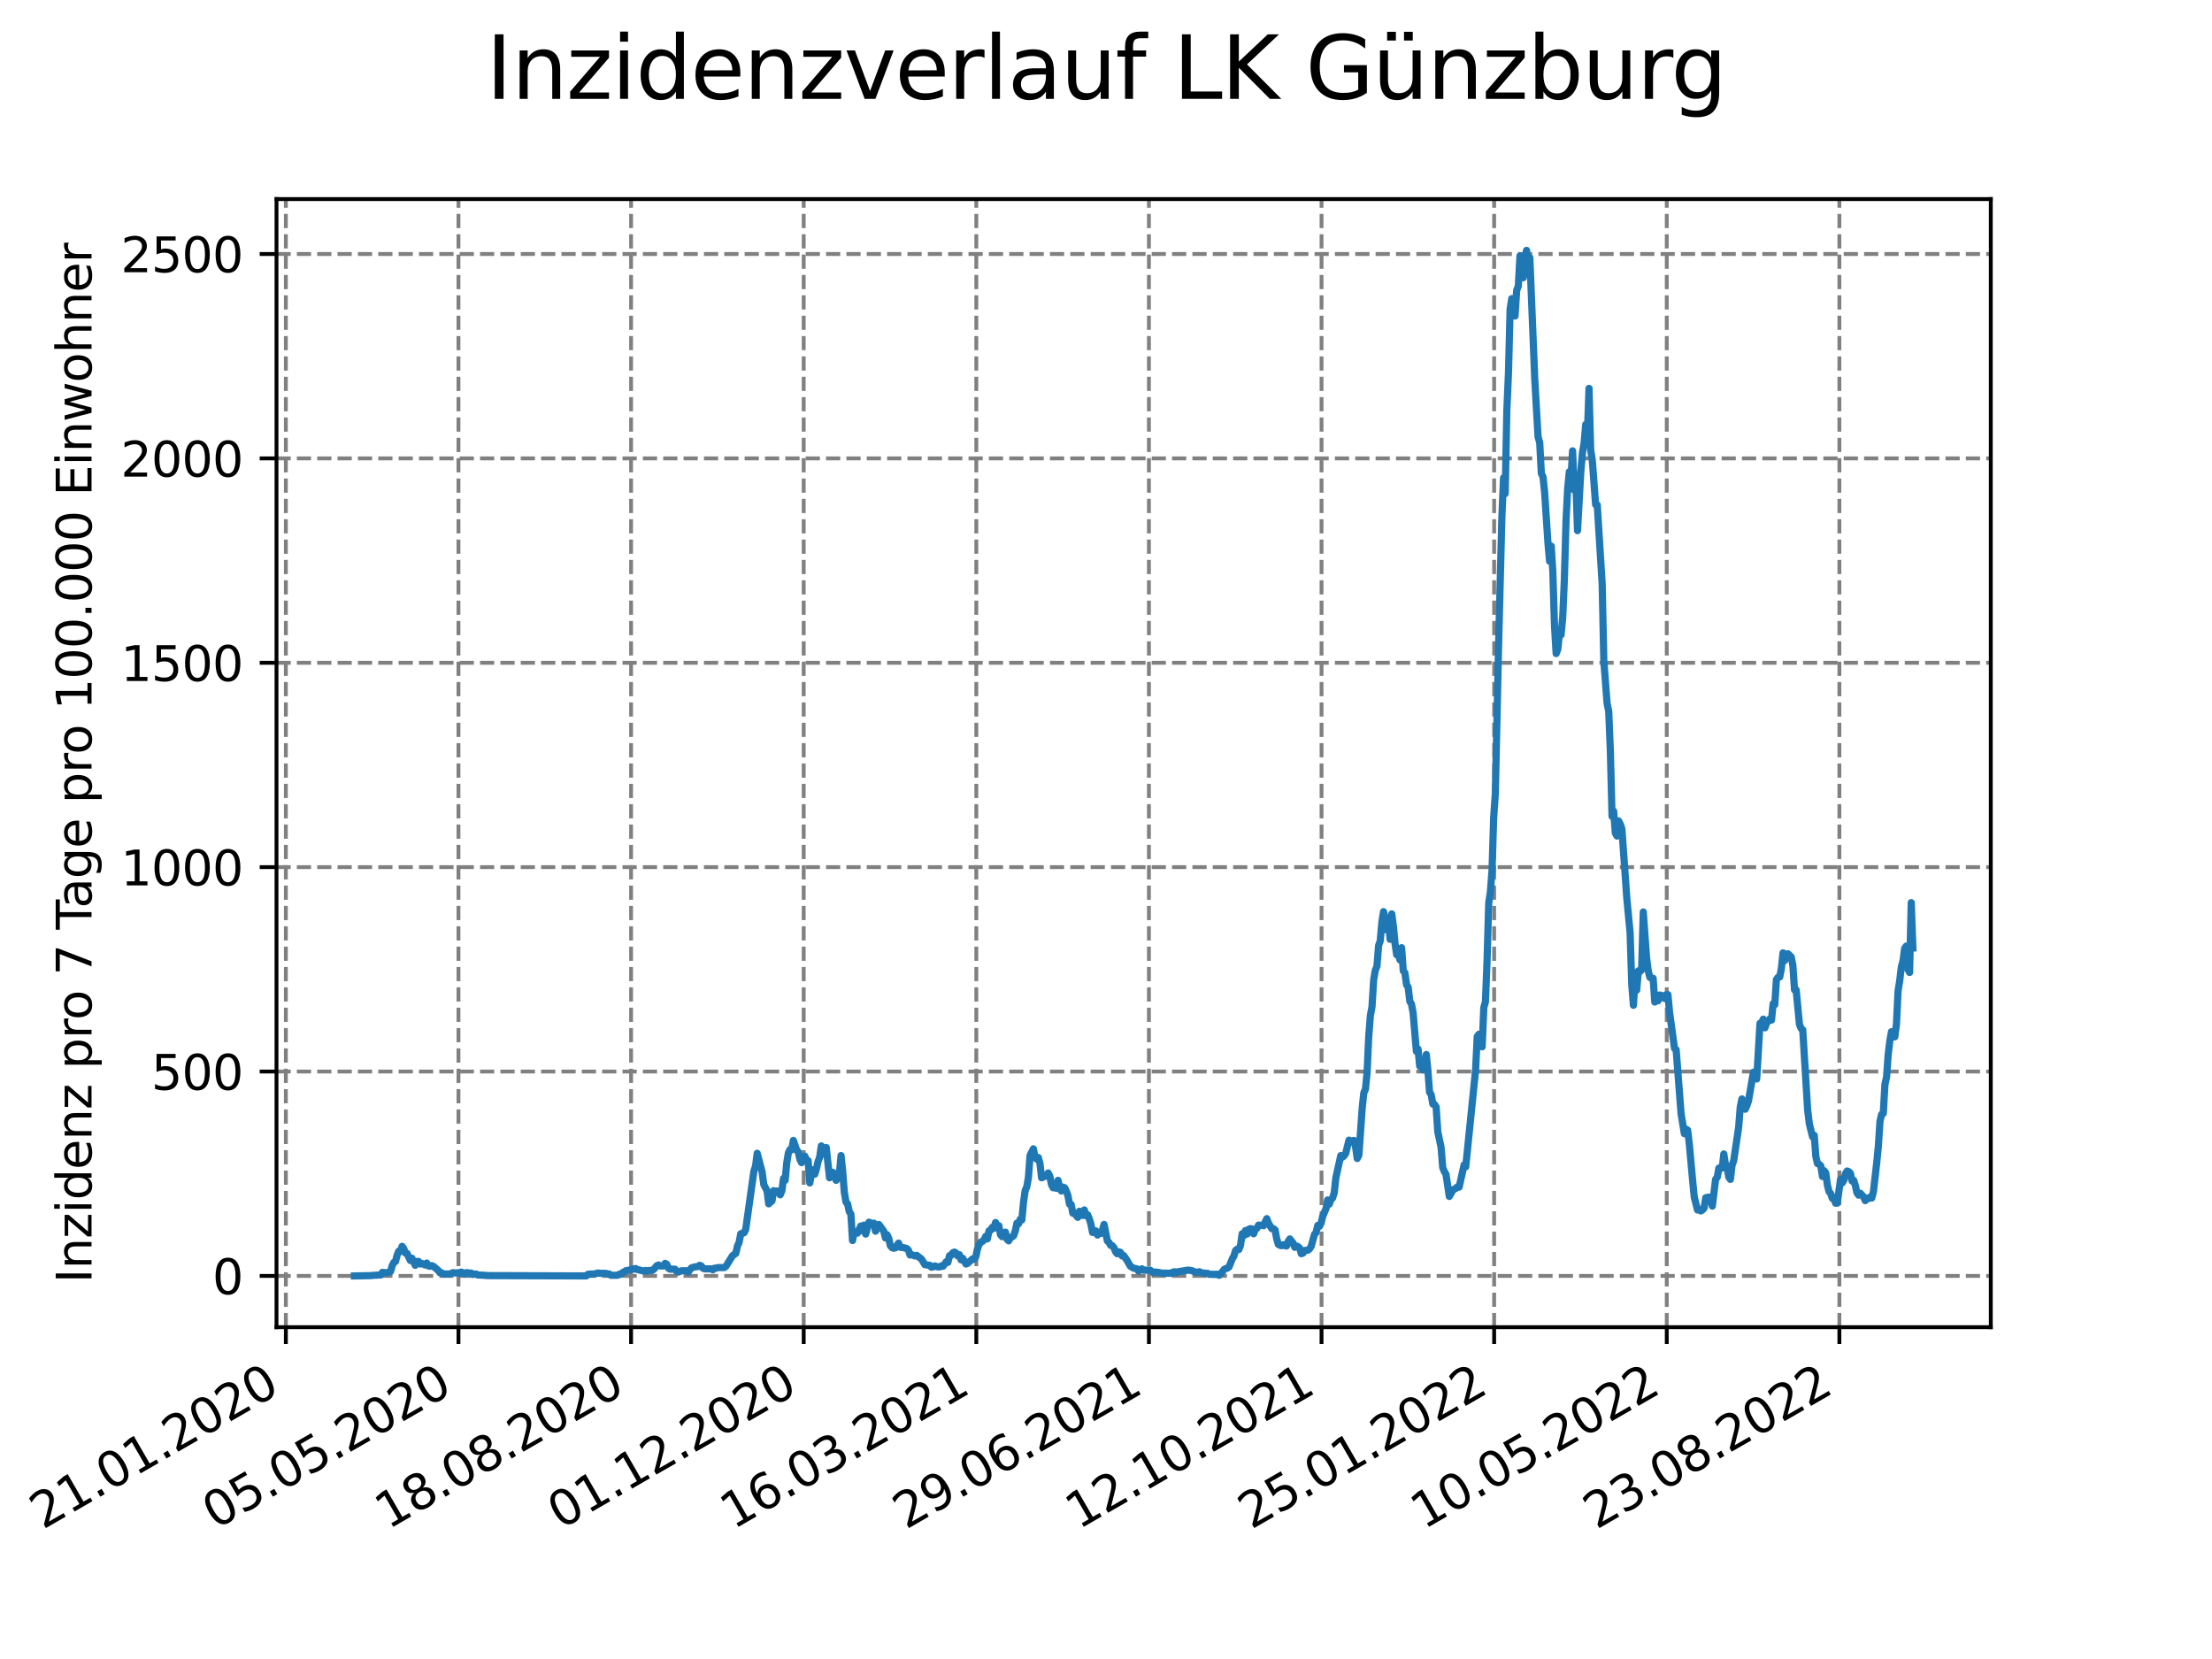 <?xml version="1.0" encoding="utf-8" standalone="no"?>
<!DOCTYPE svg PUBLIC "-//W3C//DTD SVG 1.1//EN"
  "http://www.w3.org/Graphics/SVG/1.1/DTD/svg11.dtd">
<svg xmlns:xlink="http://www.w3.org/1999/xlink" width="460.8pt" height="345.6pt" viewBox="0 0 460.8 345.6" xmlns="http://www.w3.org/2000/svg" version="1.1">
 <defs>
  <style type="text/css">*{stroke-linejoin: round; stroke-linecap: butt}</style>
 </defs>
 <g id="figure_1">
  <g id="patch_1">
   <path d="M 0 345.6 
L 460.8 345.6 
L 460.8 0 
L 0 0 
z
" style="fill: #ffffff"/>
  </g>
  <g id="axes_1">
   <g id="patch_2">
    <path d="M 57.6 276.48 
L 414.72 276.48 
L 414.72 41.472 
L 57.6 41.472 
z
" style="fill: #ffffff"/>
   </g>
   <g id="matplotlib.axis_1">
    <g id="xtick_1">
     <g id="line2d_1">
      <path d="M 59.549 276.48 
L 59.549 41.472 
" clip-path="url(#pecd5cc4207)" style="fill: none; stroke-dasharray: 2.96,1.28; stroke-dashoffset: 0; stroke: #808080; stroke-width: 0.8"/>
     </g>
     <g id="line2d_2">
      <defs>
       <path id="m3c8943c5ce" d="M 0 0 
L 0 3.5 
" style="stroke: #000000; stroke-width: 0.8"/>
      </defs>
      <g>
       <use xlink:href="#m3c8943c5ce" x="59.549" y="276.48" style="stroke: #000000; stroke-width: 0.8"/>
      </g>
     </g>
     <g id="text_1">
      <!-- 21.01.2020 -->
      <g transform="translate(8.924 318.689) rotate(-30) scale(0.1 -0.1)">
       <defs>
        <path id="DejaVuSans-32" d="M 1228 531 
L 3431 531 
L 3431 0 
L 469 0 
L 469 531 
Q 828 903 1448 1529 
Q 2069 2156 2228 2338 
Q 2531 2678 2651 2914 
Q 2772 3150 2772 3378 
Q 2772 3750 2511 3984 
Q 2250 4219 1831 4219 
Q 1534 4219 1204 4116 
Q 875 4013 500 3803 
L 500 4441 
Q 881 4594 1212 4672 
Q 1544 4750 1819 4750 
Q 2544 4750 2975 4387 
Q 3406 4025 3406 3419 
Q 3406 3131 3298 2873 
Q 3191 2616 2906 2266 
Q 2828 2175 2409 1742 
Q 1991 1309 1228 531 
z
" transform="scale(0.016)"/>
        <path id="DejaVuSans-31" d="M 794 531 
L 1825 531 
L 1825 4091 
L 703 3866 
L 703 4441 
L 1819 4666 
L 2450 4666 
L 2450 531 
L 3481 531 
L 3481 0 
L 794 0 
L 794 531 
z
" transform="scale(0.016)"/>
        <path id="DejaVuSans-2e" d="M 684 794 
L 1344 794 
L 1344 0 
L 684 0 
L 684 794 
z
" transform="scale(0.016)"/>
        <path id="DejaVuSans-30" d="M 2034 4250 
Q 1547 4250 1301 3770 
Q 1056 3291 1056 2328 
Q 1056 1369 1301 889 
Q 1547 409 2034 409 
Q 2525 409 2770 889 
Q 3016 1369 3016 2328 
Q 3016 3291 2770 3770 
Q 2525 4250 2034 4250 
z
M 2034 4750 
Q 2819 4750 3233 4129 
Q 3647 3509 3647 2328 
Q 3647 1150 3233 529 
Q 2819 -91 2034 -91 
Q 1250 -91 836 529 
Q 422 1150 422 2328 
Q 422 3509 836 4129 
Q 1250 4750 2034 4750 
z
" transform="scale(0.016)"/>
       </defs>
       <use xlink:href="#DejaVuSans-32"/>
       <use xlink:href="#DejaVuSans-31" x="63.623"/>
       <use xlink:href="#DejaVuSans-2e" x="127.246"/>
       <use xlink:href="#DejaVuSans-30" x="159.033"/>
       <use xlink:href="#DejaVuSans-31" x="222.656"/>
       <use xlink:href="#DejaVuSans-2e" x="286.279"/>
       <use xlink:href="#DejaVuSans-32" x="318.066"/>
       <use xlink:href="#DejaVuSans-30" x="381.689"/>
       <use xlink:href="#DejaVuSans-32" x="445.312"/>
       <use xlink:href="#DejaVuSans-30" x="508.936"/>
      </g>
     </g>
    </g>
    <g id="xtick_2">
     <g id="line2d_3">
      <path d="M 95.508 276.48 
L 95.508 41.472 
" clip-path="url(#pecd5cc4207)" style="fill: none; stroke-dasharray: 2.96,1.28; stroke-dashoffset: 0; stroke: #808080; stroke-width: 0.8"/>
     </g>
     <g id="line2d_4">
      <g>
       <use xlink:href="#m3c8943c5ce" x="95.508" y="276.48" style="stroke: #000000; stroke-width: 0.8"/>
      </g>
     </g>
     <g id="text_2">
      <!-- 05.05.2020 -->
      <g transform="translate(44.883 318.689) rotate(-30) scale(0.1 -0.1)">
       <defs>
        <path id="DejaVuSans-35" d="M 691 4666 
L 3169 4666 
L 3169 4134 
L 1269 4134 
L 1269 2991 
Q 1406 3038 1543 3061 
Q 1681 3084 1819 3084 
Q 2600 3084 3056 2656 
Q 3513 2228 3513 1497 
Q 3513 744 3044 326 
Q 2575 -91 1722 -91 
Q 1428 -91 1123 -41 
Q 819 9 494 109 
L 494 744 
Q 775 591 1075 516 
Q 1375 441 1709 441 
Q 2250 441 2565 725 
Q 2881 1009 2881 1497 
Q 2881 1984 2565 2268 
Q 2250 2553 1709 2553 
Q 1456 2553 1204 2497 
Q 953 2441 691 2322 
L 691 4666 
z
" transform="scale(0.016)"/>
       </defs>
       <use xlink:href="#DejaVuSans-30"/>
       <use xlink:href="#DejaVuSans-35" x="63.623"/>
       <use xlink:href="#DejaVuSans-2e" x="127.246"/>
       <use xlink:href="#DejaVuSans-30" x="159.033"/>
       <use xlink:href="#DejaVuSans-35" x="222.656"/>
       <use xlink:href="#DejaVuSans-2e" x="286.279"/>
       <use xlink:href="#DejaVuSans-32" x="318.066"/>
       <use xlink:href="#DejaVuSans-30" x="381.689"/>
       <use xlink:href="#DejaVuSans-32" x="445.312"/>
       <use xlink:href="#DejaVuSans-30" x="508.936"/>
      </g>
     </g>
    </g>
    <g id="xtick_3">
     <g id="line2d_5">
      <path d="M 131.466 276.48 
L 131.466 41.472 
" clip-path="url(#pecd5cc4207)" style="fill: none; stroke-dasharray: 2.96,1.28; stroke-dashoffset: 0; stroke: #808080; stroke-width: 0.8"/>
     </g>
     <g id="line2d_6">
      <g>
       <use xlink:href="#m3c8943c5ce" x="131.466" y="276.48" style="stroke: #000000; stroke-width: 0.8"/>
      </g>
     </g>
     <g id="text_3">
      <!-- 18.08.2020 -->
      <g transform="translate(80.841 318.689) rotate(-30) scale(0.1 -0.1)">
       <defs>
        <path id="DejaVuSans-38" d="M 2034 2216 
Q 1584 2216 1326 1975 
Q 1069 1734 1069 1313 
Q 1069 891 1326 650 
Q 1584 409 2034 409 
Q 2484 409 2743 651 
Q 3003 894 3003 1313 
Q 3003 1734 2745 1975 
Q 2488 2216 2034 2216 
z
M 1403 2484 
Q 997 2584 770 2862 
Q 544 3141 544 3541 
Q 544 4100 942 4425 
Q 1341 4750 2034 4750 
Q 2731 4750 3128 4425 
Q 3525 4100 3525 3541 
Q 3525 3141 3298 2862 
Q 3072 2584 2669 2484 
Q 3125 2378 3379 2068 
Q 3634 1759 3634 1313 
Q 3634 634 3220 271 
Q 2806 -91 2034 -91 
Q 1263 -91 848 271 
Q 434 634 434 1313 
Q 434 1759 690 2068 
Q 947 2378 1403 2484 
z
M 1172 3481 
Q 1172 3119 1398 2916 
Q 1625 2713 2034 2713 
Q 2441 2713 2670 2916 
Q 2900 3119 2900 3481 
Q 2900 3844 2670 4047 
Q 2441 4250 2034 4250 
Q 1625 4250 1398 4047 
Q 1172 3844 1172 3481 
z
" transform="scale(0.016)"/>
       </defs>
       <use xlink:href="#DejaVuSans-31"/>
       <use xlink:href="#DejaVuSans-38" x="63.623"/>
       <use xlink:href="#DejaVuSans-2e" x="127.246"/>
       <use xlink:href="#DejaVuSans-30" x="159.033"/>
       <use xlink:href="#DejaVuSans-38" x="222.656"/>
       <use xlink:href="#DejaVuSans-2e" x="286.279"/>
       <use xlink:href="#DejaVuSans-32" x="318.066"/>
       <use xlink:href="#DejaVuSans-30" x="381.689"/>
       <use xlink:href="#DejaVuSans-32" x="445.312"/>
       <use xlink:href="#DejaVuSans-30" x="508.936"/>
      </g>
     </g>
    </g>
    <g id="xtick_4">
     <g id="line2d_7">
      <path d="M 167.425 276.48 
L 167.425 41.472 
" clip-path="url(#pecd5cc4207)" style="fill: none; stroke-dasharray: 2.96,1.28; stroke-dashoffset: 0; stroke: #808080; stroke-width: 0.8"/>
     </g>
     <g id="line2d_8">
      <g>
       <use xlink:href="#m3c8943c5ce" x="167.425" y="276.48" style="stroke: #000000; stroke-width: 0.8"/>
      </g>
     </g>
     <g id="text_4">
      <!-- 01.12.2020 -->
      <g transform="translate(116.8 318.689) rotate(-30) scale(0.1 -0.1)">
       <use xlink:href="#DejaVuSans-30"/>
       <use xlink:href="#DejaVuSans-31" x="63.623"/>
       <use xlink:href="#DejaVuSans-2e" x="127.246"/>
       <use xlink:href="#DejaVuSans-31" x="159.033"/>
       <use xlink:href="#DejaVuSans-32" x="222.656"/>
       <use xlink:href="#DejaVuSans-2e" x="286.279"/>
       <use xlink:href="#DejaVuSans-32" x="318.066"/>
       <use xlink:href="#DejaVuSans-30" x="381.689"/>
       <use xlink:href="#DejaVuSans-32" x="445.312"/>
       <use xlink:href="#DejaVuSans-30" x="508.936"/>
      </g>
     </g>
    </g>
    <g id="xtick_5">
     <g id="line2d_9">
      <path d="M 203.383 276.48 
L 203.383 41.472 
" clip-path="url(#pecd5cc4207)" style="fill: none; stroke-dasharray: 2.96,1.28; stroke-dashoffset: 0; stroke: #808080; stroke-width: 0.8"/>
     </g>
     <g id="line2d_10">
      <g>
       <use xlink:href="#m3c8943c5ce" x="203.383" y="276.48" style="stroke: #000000; stroke-width: 0.8"/>
      </g>
     </g>
     <g id="text_5">
      <!-- 16.03.2021 -->
      <g transform="translate(152.758 318.689) rotate(-30) scale(0.1 -0.1)">
       <defs>
        <path id="DejaVuSans-36" d="M 2113 2584 
Q 1688 2584 1439 2293 
Q 1191 2003 1191 1497 
Q 1191 994 1439 701 
Q 1688 409 2113 409 
Q 2538 409 2786 701 
Q 3034 994 3034 1497 
Q 3034 2003 2786 2293 
Q 2538 2584 2113 2584 
z
M 3366 4563 
L 3366 3988 
Q 3128 4100 2886 4159 
Q 2644 4219 2406 4219 
Q 1781 4219 1451 3797 
Q 1122 3375 1075 2522 
Q 1259 2794 1537 2939 
Q 1816 3084 2150 3084 
Q 2853 3084 3261 2657 
Q 3669 2231 3669 1497 
Q 3669 778 3244 343 
Q 2819 -91 2113 -91 
Q 1303 -91 875 529 
Q 447 1150 447 2328 
Q 447 3434 972 4092 
Q 1497 4750 2381 4750 
Q 2619 4750 2861 4703 
Q 3103 4656 3366 4563 
z
" transform="scale(0.016)"/>
        <path id="DejaVuSans-33" d="M 2597 2516 
Q 3050 2419 3304 2112 
Q 3559 1806 3559 1356 
Q 3559 666 3084 287 
Q 2609 -91 1734 -91 
Q 1441 -91 1130 -33 
Q 819 25 488 141 
L 488 750 
Q 750 597 1062 519 
Q 1375 441 1716 441 
Q 2309 441 2620 675 
Q 2931 909 2931 1356 
Q 2931 1769 2642 2001 
Q 2353 2234 1838 2234 
L 1294 2234 
L 1294 2753 
L 1863 2753 
Q 2328 2753 2575 2939 
Q 2822 3125 2822 3475 
Q 2822 3834 2567 4026 
Q 2313 4219 1838 4219 
Q 1578 4219 1281 4162 
Q 984 4106 628 3988 
L 628 4550 
Q 988 4650 1302 4700 
Q 1616 4750 1894 4750 
Q 2613 4750 3031 4423 
Q 3450 4097 3450 3541 
Q 3450 3153 3228 2886 
Q 3006 2619 2597 2516 
z
" transform="scale(0.016)"/>
       </defs>
       <use xlink:href="#DejaVuSans-31"/>
       <use xlink:href="#DejaVuSans-36" x="63.623"/>
       <use xlink:href="#DejaVuSans-2e" x="127.246"/>
       <use xlink:href="#DejaVuSans-30" x="159.033"/>
       <use xlink:href="#DejaVuSans-33" x="222.656"/>
       <use xlink:href="#DejaVuSans-2e" x="286.279"/>
       <use xlink:href="#DejaVuSans-32" x="318.066"/>
       <use xlink:href="#DejaVuSans-30" x="381.689"/>
       <use xlink:href="#DejaVuSans-32" x="445.312"/>
       <use xlink:href="#DejaVuSans-31" x="508.936"/>
      </g>
     </g>
    </g>
    <g id="xtick_6">
     <g id="line2d_11">
      <path d="M 239.342 276.48 
L 239.342 41.472 
" clip-path="url(#pecd5cc4207)" style="fill: none; stroke-dasharray: 2.96,1.28; stroke-dashoffset: 0; stroke: #808080; stroke-width: 0.8"/>
     </g>
     <g id="line2d_12">
      <g>
       <use xlink:href="#m3c8943c5ce" x="239.342" y="276.48" style="stroke: #000000; stroke-width: 0.8"/>
      </g>
     </g>
     <g id="text_6">
      <!-- 29.06.2021 -->
      <g transform="translate(188.717 318.689) rotate(-30) scale(0.1 -0.1)">
       <defs>
        <path id="DejaVuSans-39" d="M 703 97 
L 703 672 
Q 941 559 1184 500 
Q 1428 441 1663 441 
Q 2288 441 2617 861 
Q 2947 1281 2994 2138 
Q 2813 1869 2534 1725 
Q 2256 1581 1919 1581 
Q 1219 1581 811 2004 
Q 403 2428 403 3163 
Q 403 3881 828 4315 
Q 1253 4750 1959 4750 
Q 2769 4750 3195 4129 
Q 3622 3509 3622 2328 
Q 3622 1225 3098 567 
Q 2575 -91 1691 -91 
Q 1453 -91 1209 -44 
Q 966 3 703 97 
z
M 1959 2075 
Q 2384 2075 2632 2365 
Q 2881 2656 2881 3163 
Q 2881 3666 2632 3958 
Q 2384 4250 1959 4250 
Q 1534 4250 1286 3958 
Q 1038 3666 1038 3163 
Q 1038 2656 1286 2365 
Q 1534 2075 1959 2075 
z
" transform="scale(0.016)"/>
       </defs>
       <use xlink:href="#DejaVuSans-32"/>
       <use xlink:href="#DejaVuSans-39" x="63.623"/>
       <use xlink:href="#DejaVuSans-2e" x="127.246"/>
       <use xlink:href="#DejaVuSans-30" x="159.033"/>
       <use xlink:href="#DejaVuSans-36" x="222.656"/>
       <use xlink:href="#DejaVuSans-2e" x="286.279"/>
       <use xlink:href="#DejaVuSans-32" x="318.066"/>
       <use xlink:href="#DejaVuSans-30" x="381.689"/>
       <use xlink:href="#DejaVuSans-32" x="445.312"/>
       <use xlink:href="#DejaVuSans-31" x="508.936"/>
      </g>
     </g>
    </g>
    <g id="xtick_7">
     <g id="line2d_13">
      <path d="M 275.301 276.48 
L 275.301 41.472 
" clip-path="url(#pecd5cc4207)" style="fill: none; stroke-dasharray: 2.96,1.28; stroke-dashoffset: 0; stroke: #808080; stroke-width: 0.8"/>
     </g>
     <g id="line2d_14">
      <g>
       <use xlink:href="#m3c8943c5ce" x="275.301" y="276.48" style="stroke: #000000; stroke-width: 0.8"/>
      </g>
     </g>
     <g id="text_7">
      <!-- 12.10.2021 -->
      <g transform="translate(224.675 318.689) rotate(-30) scale(0.1 -0.1)">
       <use xlink:href="#DejaVuSans-31"/>
       <use xlink:href="#DejaVuSans-32" x="63.623"/>
       <use xlink:href="#DejaVuSans-2e" x="127.246"/>
       <use xlink:href="#DejaVuSans-31" x="159.033"/>
       <use xlink:href="#DejaVuSans-30" x="222.656"/>
       <use xlink:href="#DejaVuSans-2e" x="286.279"/>
       <use xlink:href="#DejaVuSans-32" x="318.066"/>
       <use xlink:href="#DejaVuSans-30" x="381.689"/>
       <use xlink:href="#DejaVuSans-32" x="445.312"/>
       <use xlink:href="#DejaVuSans-31" x="508.936"/>
      </g>
     </g>
    </g>
    <g id="xtick_8">
     <g id="line2d_15">
      <path d="M 311.259 276.48 
L 311.259 41.472 
" clip-path="url(#pecd5cc4207)" style="fill: none; stroke-dasharray: 2.96,1.28; stroke-dashoffset: 0; stroke: #808080; stroke-width: 0.8"/>
     </g>
     <g id="line2d_16">
      <g>
       <use xlink:href="#m3c8943c5ce" x="311.259" y="276.48" style="stroke: #000000; stroke-width: 0.8"/>
      </g>
     </g>
     <g id="text_8">
      <!-- 25.01.2022 -->
      <g transform="translate(260.634 318.689) rotate(-30) scale(0.1 -0.1)">
       <use xlink:href="#DejaVuSans-32"/>
       <use xlink:href="#DejaVuSans-35" x="63.623"/>
       <use xlink:href="#DejaVuSans-2e" x="127.246"/>
       <use xlink:href="#DejaVuSans-30" x="159.033"/>
       <use xlink:href="#DejaVuSans-31" x="222.656"/>
       <use xlink:href="#DejaVuSans-2e" x="286.279"/>
       <use xlink:href="#DejaVuSans-32" x="318.066"/>
       <use xlink:href="#DejaVuSans-30" x="381.689"/>
       <use xlink:href="#DejaVuSans-32" x="445.312"/>
       <use xlink:href="#DejaVuSans-32" x="508.936"/>
      </g>
     </g>
    </g>
    <g id="xtick_9">
     <g id="line2d_17">
      <path d="M 347.218 276.48 
L 347.218 41.472 
" clip-path="url(#pecd5cc4207)" style="fill: none; stroke-dasharray: 2.96,1.28; stroke-dashoffset: 0; stroke: #808080; stroke-width: 0.8"/>
     </g>
     <g id="line2d_18">
      <g>
       <use xlink:href="#m3c8943c5ce" x="347.218" y="276.48" style="stroke: #000000; stroke-width: 0.8"/>
      </g>
     </g>
     <g id="text_9">
      <!-- 10.05.2022 -->
      <g transform="translate(296.593 318.689) rotate(-30) scale(0.1 -0.1)">
       <use xlink:href="#DejaVuSans-31"/>
       <use xlink:href="#DejaVuSans-30" x="63.623"/>
       <use xlink:href="#DejaVuSans-2e" x="127.246"/>
       <use xlink:href="#DejaVuSans-30" x="159.033"/>
       <use xlink:href="#DejaVuSans-35" x="222.656"/>
       <use xlink:href="#DejaVuSans-2e" x="286.279"/>
       <use xlink:href="#DejaVuSans-32" x="318.066"/>
       <use xlink:href="#DejaVuSans-30" x="381.689"/>
       <use xlink:href="#DejaVuSans-32" x="445.312"/>
       <use xlink:href="#DejaVuSans-32" x="508.936"/>
      </g>
     </g>
    </g>
    <g id="xtick_10">
     <g id="line2d_19">
      <path d="M 383.176 276.48 
L 383.176 41.472 
" clip-path="url(#pecd5cc4207)" style="fill: none; stroke-dasharray: 2.96,1.28; stroke-dashoffset: 0; stroke: #808080; stroke-width: 0.8"/>
     </g>
     <g id="line2d_20">
      <g>
       <use xlink:href="#m3c8943c5ce" x="383.176" y="276.48" style="stroke: #000000; stroke-width: 0.8"/>
      </g>
     </g>
     <g id="text_10">
      <!-- 23.08.2022 -->
      <g transform="translate(332.551 318.689) rotate(-30) scale(0.1 -0.1)">
       <use xlink:href="#DejaVuSans-32"/>
       <use xlink:href="#DejaVuSans-33" x="63.623"/>
       <use xlink:href="#DejaVuSans-2e" x="127.246"/>
       <use xlink:href="#DejaVuSans-30" x="159.033"/>
       <use xlink:href="#DejaVuSans-38" x="222.656"/>
       <use xlink:href="#DejaVuSans-2e" x="286.279"/>
       <use xlink:href="#DejaVuSans-32" x="318.066"/>
       <use xlink:href="#DejaVuSans-30" x="381.689"/>
       <use xlink:href="#DejaVuSans-32" x="445.312"/>
       <use xlink:href="#DejaVuSans-32" x="508.936"/>
      </g>
     </g>
    </g>
   </g>
   <g id="matplotlib.axis_2">
    <g id="ytick_1">
     <g id="line2d_21">
      <path d="M 57.6 265.798 
L 414.72 265.798 
" clip-path="url(#pecd5cc4207)" style="fill: none; stroke-dasharray: 2.96,1.28; stroke-dashoffset: 0; stroke: #808080; stroke-width: 0.8"/>
     </g>
     <g id="line2d_22">
      <defs>
       <path id="m3192fb172d" d="M 0 0 
L -3.5 0 
" style="stroke: #000000; stroke-width: 0.8"/>
      </defs>
      <g>
       <use xlink:href="#m3192fb172d" x="57.6" y="265.798" style="stroke: #000000; stroke-width: 0.8"/>
      </g>
     </g>
     <g id="text_11">
      <!-- 0 -->
      <g transform="translate(44.237 269.597) scale(0.1 -0.1)">
       <use xlink:href="#DejaVuSans-30"/>
      </g>
     </g>
    </g>
    <g id="ytick_2">
     <g id="line2d_23">
      <path d="M 57.6 223.221 
L 414.72 223.221 
" clip-path="url(#pecd5cc4207)" style="fill: none; stroke-dasharray: 2.96,1.28; stroke-dashoffset: 0; stroke: #808080; stroke-width: 0.8"/>
     </g>
     <g id="line2d_24">
      <g>
       <use xlink:href="#m3192fb172d" x="57.6" y="223.221" style="stroke: #000000; stroke-width: 0.8"/>
      </g>
     </g>
     <g id="text_12">
      <!-- 500 -->
      <g transform="translate(31.512 227.02) scale(0.1 -0.1)">
       <use xlink:href="#DejaVuSans-35"/>
       <use xlink:href="#DejaVuSans-30" x="63.623"/>
       <use xlink:href="#DejaVuSans-30" x="127.246"/>
      </g>
     </g>
    </g>
    <g id="ytick_3">
     <g id="line2d_25">
      <path d="M 57.6 180.644 
L 414.72 180.644 
" clip-path="url(#pecd5cc4207)" style="fill: none; stroke-dasharray: 2.96,1.28; stroke-dashoffset: 0; stroke: #808080; stroke-width: 0.8"/>
     </g>
     <g id="line2d_26">
      <g>
       <use xlink:href="#m3192fb172d" x="57.6" y="180.644" style="stroke: #000000; stroke-width: 0.8"/>
      </g>
     </g>
     <g id="text_13">
      <!-- 1000 -->
      <g transform="translate(25.15 184.443) scale(0.1 -0.1)">
       <use xlink:href="#DejaVuSans-31"/>
       <use xlink:href="#DejaVuSans-30" x="63.623"/>
       <use xlink:href="#DejaVuSans-30" x="127.246"/>
       <use xlink:href="#DejaVuSans-30" x="190.869"/>
      </g>
     </g>
    </g>
    <g id="ytick_4">
     <g id="line2d_27">
      <path d="M 57.6 138.067 
L 414.72 138.067 
" clip-path="url(#pecd5cc4207)" style="fill: none; stroke-dasharray: 2.96,1.28; stroke-dashoffset: 0; stroke: #808080; stroke-width: 0.8"/>
     </g>
     <g id="line2d_28">
      <g>
       <use xlink:href="#m3192fb172d" x="57.6" y="138.067" style="stroke: #000000; stroke-width: 0.8"/>
      </g>
     </g>
     <g id="text_14">
      <!-- 1500 -->
      <g transform="translate(25.15 141.866) scale(0.1 -0.1)">
       <use xlink:href="#DejaVuSans-31"/>
       <use xlink:href="#DejaVuSans-35" x="63.623"/>
       <use xlink:href="#DejaVuSans-30" x="127.246"/>
       <use xlink:href="#DejaVuSans-30" x="190.869"/>
      </g>
     </g>
    </g>
    <g id="ytick_5">
     <g id="line2d_29">
      <path d="M 57.6 95.49 
L 414.72 95.49 
" clip-path="url(#pecd5cc4207)" style="fill: none; stroke-dasharray: 2.96,1.28; stroke-dashoffset: 0; stroke: #808080; stroke-width: 0.8"/>
     </g>
     <g id="line2d_30">
      <g>
       <use xlink:href="#m3192fb172d" x="57.6" y="95.49" style="stroke: #000000; stroke-width: 0.8"/>
      </g>
     </g>
     <g id="text_15">
      <!-- 2000 -->
      <g transform="translate(25.15 99.289) scale(0.1 -0.1)">
       <use xlink:href="#DejaVuSans-32"/>
       <use xlink:href="#DejaVuSans-30" x="63.623"/>
       <use xlink:href="#DejaVuSans-30" x="127.246"/>
       <use xlink:href="#DejaVuSans-30" x="190.869"/>
      </g>
     </g>
    </g>
    <g id="ytick_6">
     <g id="line2d_31">
      <path d="M 57.6 52.913 
L 414.72 52.913 
" clip-path="url(#pecd5cc4207)" style="fill: none; stroke-dasharray: 2.96,1.28; stroke-dashoffset: 0; stroke: #808080; stroke-width: 0.8"/>
     </g>
     <g id="line2d_32">
      <g>
       <use xlink:href="#m3192fb172d" x="57.6" y="52.913" style="stroke: #000000; stroke-width: 0.8"/>
      </g>
     </g>
     <g id="text_16">
      <!-- 2500 -->
      <g transform="translate(25.15 56.713) scale(0.1 -0.1)">
       <use xlink:href="#DejaVuSans-32"/>
       <use xlink:href="#DejaVuSans-35" x="63.623"/>
       <use xlink:href="#DejaVuSans-30" x="127.246"/>
       <use xlink:href="#DejaVuSans-30" x="190.869"/>
      </g>
     </g>
    </g>
    <g id="text_17">
     <!-- Inzidenz pro 7 Tage pro 100.000 Einwohner -->
     <g transform="translate(19.07 267.301) rotate(-90) scale(0.1 -0.1)">
      <defs>
       <path id="DejaVuSans-49" d="M 628 4666 
L 1259 4666 
L 1259 0 
L 628 0 
L 628 4666 
z
" transform="scale(0.016)"/>
       <path id="DejaVuSans-6e" d="M 3513 2113 
L 3513 0 
L 2938 0 
L 2938 2094 
Q 2938 2591 2744 2837 
Q 2550 3084 2163 3084 
Q 1697 3084 1428 2787 
Q 1159 2491 1159 1978 
L 1159 0 
L 581 0 
L 581 3500 
L 1159 3500 
L 1159 2956 
Q 1366 3272 1645 3428 
Q 1925 3584 2291 3584 
Q 2894 3584 3203 3211 
Q 3513 2838 3513 2113 
z
" transform="scale(0.016)"/>
       <path id="DejaVuSans-7a" d="M 353 3500 
L 3084 3500 
L 3084 2975 
L 922 459 
L 3084 459 
L 3084 0 
L 275 0 
L 275 525 
L 2438 3041 
L 353 3041 
L 353 3500 
z
" transform="scale(0.016)"/>
       <path id="DejaVuSans-69" d="M 603 3500 
L 1178 3500 
L 1178 0 
L 603 0 
L 603 3500 
z
M 603 4863 
L 1178 4863 
L 1178 4134 
L 603 4134 
L 603 4863 
z
" transform="scale(0.016)"/>
       <path id="DejaVuSans-64" d="M 2906 2969 
L 2906 4863 
L 3481 4863 
L 3481 0 
L 2906 0 
L 2906 525 
Q 2725 213 2448 61 
Q 2172 -91 1784 -91 
Q 1150 -91 751 415 
Q 353 922 353 1747 
Q 353 2572 751 3078 
Q 1150 3584 1784 3584 
Q 2172 3584 2448 3432 
Q 2725 3281 2906 2969 
z
M 947 1747 
Q 947 1113 1208 752 
Q 1469 391 1925 391 
Q 2381 391 2643 752 
Q 2906 1113 2906 1747 
Q 2906 2381 2643 2742 
Q 2381 3103 1925 3103 
Q 1469 3103 1208 2742 
Q 947 2381 947 1747 
z
" transform="scale(0.016)"/>
       <path id="DejaVuSans-65" d="M 3597 1894 
L 3597 1613 
L 953 1613 
Q 991 1019 1311 708 
Q 1631 397 2203 397 
Q 2534 397 2845 478 
Q 3156 559 3463 722 
L 3463 178 
Q 3153 47 2828 -22 
Q 2503 -91 2169 -91 
Q 1331 -91 842 396 
Q 353 884 353 1716 
Q 353 2575 817 3079 
Q 1281 3584 2069 3584 
Q 2775 3584 3186 3129 
Q 3597 2675 3597 1894 
z
M 3022 2063 
Q 3016 2534 2758 2815 
Q 2500 3097 2075 3097 
Q 1594 3097 1305 2825 
Q 1016 2553 972 2059 
L 3022 2063 
z
" transform="scale(0.016)"/>
       <path id="DejaVuSans-20" transform="scale(0.016)"/>
       <path id="DejaVuSans-70" d="M 1159 525 
L 1159 -1331 
L 581 -1331 
L 581 3500 
L 1159 3500 
L 1159 2969 
Q 1341 3281 1617 3432 
Q 1894 3584 2278 3584 
Q 2916 3584 3314 3078 
Q 3713 2572 3713 1747 
Q 3713 922 3314 415 
Q 2916 -91 2278 -91 
Q 1894 -91 1617 61 
Q 1341 213 1159 525 
z
M 3116 1747 
Q 3116 2381 2855 2742 
Q 2594 3103 2138 3103 
Q 1681 3103 1420 2742 
Q 1159 2381 1159 1747 
Q 1159 1113 1420 752 
Q 1681 391 2138 391 
Q 2594 391 2855 752 
Q 3116 1113 3116 1747 
z
" transform="scale(0.016)"/>
       <path id="DejaVuSans-72" d="M 2631 2963 
Q 2534 3019 2420 3045 
Q 2306 3072 2169 3072 
Q 1681 3072 1420 2755 
Q 1159 2438 1159 1844 
L 1159 0 
L 581 0 
L 581 3500 
L 1159 3500 
L 1159 2956 
Q 1341 3275 1631 3429 
Q 1922 3584 2338 3584 
Q 2397 3584 2469 3576 
Q 2541 3569 2628 3553 
L 2631 2963 
z
" transform="scale(0.016)"/>
       <path id="DejaVuSans-6f" d="M 1959 3097 
Q 1497 3097 1228 2736 
Q 959 2375 959 1747 
Q 959 1119 1226 758 
Q 1494 397 1959 397 
Q 2419 397 2687 759 
Q 2956 1122 2956 1747 
Q 2956 2369 2687 2733 
Q 2419 3097 1959 3097 
z
M 1959 3584 
Q 2709 3584 3137 3096 
Q 3566 2609 3566 1747 
Q 3566 888 3137 398 
Q 2709 -91 1959 -91 
Q 1206 -91 779 398 
Q 353 888 353 1747 
Q 353 2609 779 3096 
Q 1206 3584 1959 3584 
z
" transform="scale(0.016)"/>
       <path id="DejaVuSans-37" d="M 525 4666 
L 3525 4666 
L 3525 4397 
L 1831 0 
L 1172 0 
L 2766 4134 
L 525 4134 
L 525 4666 
z
" transform="scale(0.016)"/>
       <path id="DejaVuSans-54" d="M -19 4666 
L 3928 4666 
L 3928 4134 
L 2272 4134 
L 2272 0 
L 1638 0 
L 1638 4134 
L -19 4134 
L -19 4666 
z
" transform="scale(0.016)"/>
       <path id="DejaVuSans-61" d="M 2194 1759 
Q 1497 1759 1228 1600 
Q 959 1441 959 1056 
Q 959 750 1161 570 
Q 1363 391 1709 391 
Q 2188 391 2477 730 
Q 2766 1069 2766 1631 
L 2766 1759 
L 2194 1759 
z
M 3341 1997 
L 3341 0 
L 2766 0 
L 2766 531 
Q 2569 213 2275 61 
Q 1981 -91 1556 -91 
Q 1019 -91 701 211 
Q 384 513 384 1019 
Q 384 1609 779 1909 
Q 1175 2209 1959 2209 
L 2766 2209 
L 2766 2266 
Q 2766 2663 2505 2880 
Q 2244 3097 1772 3097 
Q 1472 3097 1187 3025 
Q 903 2953 641 2809 
L 641 3341 
Q 956 3463 1253 3523 
Q 1550 3584 1831 3584 
Q 2591 3584 2966 3190 
Q 3341 2797 3341 1997 
z
" transform="scale(0.016)"/>
       <path id="DejaVuSans-67" d="M 2906 1791 
Q 2906 2416 2648 2759 
Q 2391 3103 1925 3103 
Q 1463 3103 1205 2759 
Q 947 2416 947 1791 
Q 947 1169 1205 825 
Q 1463 481 1925 481 
Q 2391 481 2648 825 
Q 2906 1169 2906 1791 
z
M 3481 434 
Q 3481 -459 3084 -895 
Q 2688 -1331 1869 -1331 
Q 1566 -1331 1297 -1286 
Q 1028 -1241 775 -1147 
L 775 -588 
Q 1028 -725 1275 -790 
Q 1522 -856 1778 -856 
Q 2344 -856 2625 -561 
Q 2906 -266 2906 331 
L 2906 616 
Q 2728 306 2450 153 
Q 2172 0 1784 0 
Q 1141 0 747 490 
Q 353 981 353 1791 
Q 353 2603 747 3093 
Q 1141 3584 1784 3584 
Q 2172 3584 2450 3431 
Q 2728 3278 2906 2969 
L 2906 3500 
L 3481 3500 
L 3481 434 
z
" transform="scale(0.016)"/>
       <path id="DejaVuSans-45" d="M 628 4666 
L 3578 4666 
L 3578 4134 
L 1259 4134 
L 1259 2753 
L 3481 2753 
L 3481 2222 
L 1259 2222 
L 1259 531 
L 3634 531 
L 3634 0 
L 628 0 
L 628 4666 
z
" transform="scale(0.016)"/>
       <path id="DejaVuSans-77" d="M 269 3500 
L 844 3500 
L 1563 769 
L 2278 3500 
L 2956 3500 
L 3675 769 
L 4391 3500 
L 4966 3500 
L 4050 0 
L 3372 0 
L 2619 2869 
L 1863 0 
L 1184 0 
L 269 3500 
z
" transform="scale(0.016)"/>
       <path id="DejaVuSans-68" d="M 3513 2113 
L 3513 0 
L 2938 0 
L 2938 2094 
Q 2938 2591 2744 2837 
Q 2550 3084 2163 3084 
Q 1697 3084 1428 2787 
Q 1159 2491 1159 1978 
L 1159 0 
L 581 0 
L 581 4863 
L 1159 4863 
L 1159 2956 
Q 1366 3272 1645 3428 
Q 1925 3584 2291 3584 
Q 2894 3584 3203 3211 
Q 3513 2838 3513 2113 
z
" transform="scale(0.016)"/>
      </defs>
      <use xlink:href="#DejaVuSans-49"/>
      <use xlink:href="#DejaVuSans-6e" x="29.492"/>
      <use xlink:href="#DejaVuSans-7a" x="92.871"/>
      <use xlink:href="#DejaVuSans-69" x="145.361"/>
      <use xlink:href="#DejaVuSans-64" x="173.145"/>
      <use xlink:href="#DejaVuSans-65" x="236.621"/>
      <use xlink:href="#DejaVuSans-6e" x="298.145"/>
      <use xlink:href="#DejaVuSans-7a" x="361.523"/>
      <use xlink:href="#DejaVuSans-20" x="414.014"/>
      <use xlink:href="#DejaVuSans-70" x="445.801"/>
      <use xlink:href="#DejaVuSans-72" x="509.277"/>
      <use xlink:href="#DejaVuSans-6f" x="548.141"/>
      <use xlink:href="#DejaVuSans-20" x="609.322"/>
      <use xlink:href="#DejaVuSans-37" x="641.109"/>
      <use xlink:href="#DejaVuSans-20" x="704.732"/>
      <use xlink:href="#DejaVuSans-54" x="736.52"/>
      <use xlink:href="#DejaVuSans-61" x="781.104"/>
      <use xlink:href="#DejaVuSans-67" x="842.383"/>
      <use xlink:href="#DejaVuSans-65" x="905.859"/>
      <use xlink:href="#DejaVuSans-20" x="967.383"/>
      <use xlink:href="#DejaVuSans-70" x="999.17"/>
      <use xlink:href="#DejaVuSans-72" x="1062.646"/>
      <use xlink:href="#DejaVuSans-6f" x="1101.51"/>
      <use xlink:href="#DejaVuSans-20" x="1162.691"/>
      <use xlink:href="#DejaVuSans-31" x="1194.479"/>
      <use xlink:href="#DejaVuSans-30" x="1258.102"/>
      <use xlink:href="#DejaVuSans-30" x="1321.725"/>
      <use xlink:href="#DejaVuSans-2e" x="1385.348"/>
      <use xlink:href="#DejaVuSans-30" x="1417.135"/>
      <use xlink:href="#DejaVuSans-30" x="1480.758"/>
      <use xlink:href="#DejaVuSans-30" x="1544.381"/>
      <use xlink:href="#DejaVuSans-20" x="1608.004"/>
      <use xlink:href="#DejaVuSans-45" x="1639.791"/>
      <use xlink:href="#DejaVuSans-69" x="1702.975"/>
      <use xlink:href="#DejaVuSans-6e" x="1730.758"/>
      <use xlink:href="#DejaVuSans-77" x="1794.137"/>
      <use xlink:href="#DejaVuSans-6f" x="1875.924"/>
      <use xlink:href="#DejaVuSans-68" x="1937.105"/>
      <use xlink:href="#DejaVuSans-6e" x="2000.484"/>
      <use xlink:href="#DejaVuSans-65" x="2063.863"/>
      <use xlink:href="#DejaVuSans-72" x="2125.387"/>
     </g>
    </g>
   </g>
   <g id="line2d_33">
    <path d="M 73.833 265.798 
L 77.257 265.731 
L 77.942 265.664 
L 79.312 265.597 
L 79.655 265.06 
L 80.34 265.127 
L 80.682 265.127 
L 81.367 264.859 
L 81.709 263.653 
L 82.052 262.982 
L 82.394 262.781 
L 82.737 261.44 
L 83.079 260.636 
L 83.422 260.703 
L 83.764 259.631 
L 84.107 260.1 
L 84.449 261.038 
L 84.792 261.105 
L 85.476 262.58 
L 85.819 262.111 
L 86.504 263.586 
L 86.846 262.781 
L 87.189 262.781 
L 87.531 263.317 
L 87.874 263.183 
L 88.559 263.519 
L 88.901 263.116 
L 89.244 263.72 
L 89.586 263.787 
L 89.928 263.653 
L 90.271 263.787 
L 91.298 264.658 
L 91.641 265.127 
L 91.983 265.127 
L 92.326 265.396 
L 93.696 265.396 
L 94.38 265.127 
L 95.065 265.194 
L 95.408 265.127 
L 95.75 265.262 
L 96.093 264.993 
L 96.778 265.396 
L 97.12 265.127 
L 97.463 265.127 
L 97.805 265.329 
L 98.148 265.194 
L 98.49 265.463 
L 99.175 265.396 
L 99.517 265.597 
L 100.887 265.664 
L 101.572 265.731 
L 122.12 265.798 
L 122.462 265.463 
L 123.147 265.396 
L 123.832 265.396 
L 124.517 265.194 
L 125.202 265.262 
L 126.23 265.262 
L 126.572 265.396 
L 126.914 265.396 
L 127.257 265.664 
L 128.627 265.664 
L 128.969 265.463 
L 129.312 265.463 
L 129.654 265.127 
L 129.997 264.993 
L 130.339 264.725 
L 131.366 264.524 
L 131.709 264.323 
L 132.051 264.39 
L 132.394 264.256 
L 132.736 264.457 
L 134.106 264.792 
L 134.449 264.658 
L 134.791 264.792 
L 135.134 264.658 
L 135.818 264.658 
L 136.161 264.457 
L 136.846 263.653 
L 137.188 263.519 
L 137.531 263.72 
L 138.216 263.72 
L 138.558 263.183 
L 138.901 263.385 
L 139.243 264.189 
L 139.586 264.39 
L 140.613 264.39 
L 140.955 264.859 
L 141.298 264.993 
L 141.983 264.725 
L 143.01 264.725 
L 143.353 264.993 
L 144.038 264.122 
L 144.722 263.921 
L 145.407 263.854 
L 145.75 263.586 
L 146.092 263.72 
L 146.435 264.189 
L 146.777 264.323 
L 148.147 264.323 
L 148.49 264.524 
L 148.832 264.189 
L 149.174 264.189 
L 149.517 264.055 
L 150.887 264.055 
L 151.229 263.787 
L 152.599 261.575 
L 153.284 261.105 
L 153.627 259.563 
L 153.969 258.826 
L 154.311 257.016 
L 154.996 256.815 
L 155.339 256.145 
L 157.051 243.944 
L 157.394 242.939 
L 157.736 240.257 
L 158.763 244.145 
L 159.106 246.76 
L 159.791 248.1 
L 160.133 250.782 
L 160.818 250.178 
L 161.161 248.033 
L 161.503 248.301 
L 161.846 248.1 
L 162.188 248.368 
L 162.531 248.905 
L 162.873 248.1 
L 163.215 245.486 
L 163.558 245.888 
L 163.9 242.201 
L 164.243 240.123 
L 164.585 239.453 
L 164.928 239.52 
L 165.27 237.576 
L 165.955 239.587 
L 166.298 239.989 
L 166.64 241.531 
L 166.983 242.201 
L 167.667 240.86 
L 168.01 241.665 
L 168.352 241.799 
L 168.695 246.424 
L 169.037 244.614 
L 169.38 243.676 
L 169.722 244.614 
L 170.065 243.542 
L 170.407 242 
L 170.75 241.062 
L 171.092 238.715 
L 171.435 240.391 
L 171.777 239.989 
L 172.119 239.05 
L 172.804 245.352 
L 173.147 245.017 
L 173.489 244.212 
L 173.832 244.547 
L 174.174 245.888 
L 174.517 245.419 
L 174.859 244.547 
L 175.202 240.726 
L 175.544 243.944 
L 175.887 248.368 
L 176.229 250.38 
L 176.572 250.782 
L 176.914 252.391 
L 177.256 252.927 
L 177.599 258.424 
L 177.941 256.614 
L 178.284 256.614 
L 178.626 256.882 
L 179.311 255.407 
L 179.654 256.413 
L 179.996 255.206 
L 180.339 257.083 
L 181.024 254.603 
L 181.366 254.737 
L 181.708 255.072 
L 182.051 254.804 
L 182.393 256.48 
L 183.078 255.072 
L 184.106 256.48 
L 184.448 257.888 
L 184.791 257.217 
L 185.133 257.955 
L 185.476 259.496 
L 185.818 259.899 
L 186.16 260.033 
L 186.503 259.966 
L 187.188 258.96 
L 187.53 259.832 
L 188.215 259.899 
L 188.9 260.1 
L 189.243 260.435 
L 189.585 261.44 
L 189.928 261.373 
L 190.612 261.642 
L 190.955 261.508 
L 191.982 262.312 
L 192.667 263.452 
L 193.695 263.586 
L 194.037 263.988 
L 194.38 263.921 
L 194.722 263.72 
L 195.407 263.921 
L 195.749 263.921 
L 196.092 263.72 
L 196.434 263.787 
L 197.119 262.848 
L 197.462 262.982 
L 197.804 261.575 
L 198.147 261.508 
L 198.489 260.971 
L 198.832 260.837 
L 199.174 261.038 
L 199.517 261.642 
L 199.859 261.373 
L 200.201 262.446 
L 200.544 262.111 
L 201.229 263.317 
L 201.571 263.183 
L 202.599 262.245 
L 202.941 262.312 
L 203.284 261.776 
L 203.626 260.167 
L 203.969 259.228 
L 204.311 258.759 
L 204.653 258.625 
L 204.996 258.29 
L 205.338 257.552 
L 205.681 258.089 
L 206.023 256.413 
L 206.366 256.279 
L 206.708 255.675 
L 207.051 255.876 
L 207.393 254.67 
L 207.736 255.34 
L 208.078 255.34 
L 208.421 257.217 
L 208.763 257.619 
L 209.105 257.552 
L 209.448 256.681 
L 209.79 258.156 
L 210.133 258.491 
L 210.475 257.821 
L 210.818 257.686 
L 211.16 257.418 
L 211.503 256.413 
L 211.845 254.804 
L 212.188 254.938 
L 212.53 253.999 
L 212.873 254.134 
L 213.215 250.447 
L 213.557 248.033 
L 213.9 247.229 
L 214.242 245.285 
L 214.585 240.659 
L 215.27 239.319 
L 215.612 240.995 
L 215.955 241.464 
L 216.297 241.129 
L 216.64 242.335 
L 216.982 245.352 
L 217.325 245.218 
L 217.667 244.883 
L 218.009 245.017 
L 218.352 244.346 
L 218.694 245.017 
L 219.037 246.76 
L 219.379 247.43 
L 219.722 247.095 
L 220.064 247.564 
L 220.407 245.888 
L 220.749 247.363 
L 221.092 248.1 
L 221.434 247.296 
L 221.777 247.43 
L 222.119 248.1 
L 222.461 249.039 
L 222.804 250.849 
L 223.146 250.916 
L 223.489 252.726 
L 223.831 252.793 
L 224.516 253.597 
L 224.859 252.324 
L 225.201 253.128 
L 225.544 253.195 
L 225.886 252.055 
L 226.229 253.262 
L 226.571 253.061 
L 226.914 253.865 
L 227.256 255.005 
L 227.598 256.748 
L 228.283 256.413 
L 228.626 257.284 
L 228.968 256.815 
L 229.311 256.949 
L 229.653 256.279 
L 229.996 255.072 
L 230.681 258.491 
L 231.023 258.826 
L 231.366 259.429 
L 231.708 259.496 
L 232.05 259.899 
L 232.393 260.77 
L 232.735 261.172 
L 233.078 260.77 
L 233.42 260.904 
L 233.763 261.642 
L 234.105 261.575 
L 234.79 262.58 
L 235.475 263.787 
L 236.16 264.189 
L 236.845 264.323 
L 237.187 264.792 
L 237.872 264.323 
L 238.215 264.591 
L 239.585 264.591 
L 240.27 265.127 
L 240.612 264.993 
L 241.297 265.06 
L 242.324 265.262 
L 242.667 265.194 
L 243.352 265.262 
L 243.694 265.194 
L 244.037 265.262 
L 244.379 264.993 
L 244.722 264.926 
L 245.064 265.127 
L 245.406 264.926 
L 247.461 264.591 
L 248.146 264.658 
L 249.174 265.06 
L 249.859 264.926 
L 250.201 265.127 
L 251.228 265.262 
L 251.571 265.262 
L 251.913 265.463 
L 253.626 265.463 
L 253.968 265.664 
L 254.653 264.926 
L 254.995 264.457 
L 255.338 264.256 
L 255.68 264.189 
L 256.023 263.921 
L 256.708 262.245 
L 257.05 261.642 
L 257.393 260.502 
L 257.735 260.234 
L 258.078 260.301 
L 258.42 259.429 
L 258.763 257.016 
L 259.105 257.418 
L 259.447 256.346 
L 259.79 257.083 
L 260.132 256.078 
L 260.475 255.944 
L 260.817 256.011 
L 261.16 257.016 
L 261.502 256.078 
L 261.845 255.876 
L 262.187 255.206 
L 262.53 255.273 
L 262.872 255.206 
L 263.215 255.34 
L 263.899 253.865 
L 264.242 254.804 
L 264.927 255.944 
L 265.269 255.944 
L 265.612 256.212 
L 265.954 258.022 
L 266.297 259.228 
L 266.639 259.429 
L 266.982 259.496 
L 267.324 259.295 
L 267.667 259.496 
L 268.009 259.563 
L 268.351 258.625 
L 268.694 258.089 
L 269.379 258.96 
L 269.721 259.832 
L 270.064 259.563 
L 270.406 259.698 
L 270.749 260.033 
L 271.091 261.172 
L 271.434 261.038 
L 271.776 260.502 
L 272.461 260.435 
L 272.803 260.167 
L 273.146 259.631 
L 273.831 257.15 
L 274.173 256.748 
L 274.516 255.273 
L 274.858 255.474 
L 275.201 254.804 
L 275.543 253.396 
L 276.228 251.787 
L 276.571 249.977 
L 276.913 250.849 
L 277.256 249.91 
L 277.598 249.575 
L 277.94 248.503 
L 278.283 245.352 
L 279.31 240.726 
L 279.653 241.062 
L 279.995 240.793 
L 280.338 240.257 
L 281.023 237.509 
L 281.365 237.911 
L 281.708 237.643 
L 282.05 237.576 
L 282.392 238.916 
L 282.735 241.33 
L 283.077 240.659 
L 283.762 230.939 
L 284.105 227.654 
L 284.447 226.917 
L 284.79 223.431 
L 285.132 215.923 
L 285.475 211.566 
L 285.817 209.689 
L 286.16 204.125 
L 286.502 202.114 
L 286.844 201.309 
L 287.187 196.952 
L 287.529 196.013 
L 287.872 192.058 
L 288.214 189.913 
L 288.557 191.388 
L 288.899 193.734 
L 289.242 191.79 
L 289.584 195.678 
L 289.927 190.382 
L 290.269 192.93 
L 290.612 196.55 
L 290.954 198.896 
L 291.296 198.561 
L 291.639 199.968 
L 291.981 197.421 
L 292.324 202.248 
L 292.666 202.65 
L 293.009 205.13 
L 293.351 205.667 
L 293.694 208.616 
L 294.036 209.152 
L 294.379 211.029 
L 295.064 219.007 
L 295.406 218.537 
L 295.748 222.09 
L 296.091 221.889 
L 296.433 222.895 
L 296.776 222.627 
L 297.118 219.677 
L 297.461 223.029 
L 297.803 227.52 
L 298.146 228.057 
L 298.488 230.001 
L 298.831 230.068 
L 299.173 230.604 
L 299.516 235.766 
L 300.201 238.983 
L 300.543 243.207 
L 300.885 244.078 
L 301.228 244.614 
L 301.913 249.24 
L 302.598 248.033 
L 302.94 247.698 
L 303.283 247.564 
L 303.625 247.229 
L 303.968 247.296 
L 304.995 242.67 
L 305.337 243.073 
L 307.392 222.895 
L 307.735 215.923 
L 308.077 215.454 
L 308.42 217.532 
L 308.762 218.068 
L 309.105 209.89 
L 309.447 208.683 
L 309.789 199.901 
L 310.132 188.036 
L 310.474 185.824 
L 310.817 181.332 
L 311.159 170.339 
L 311.502 165.378 
L 312.187 134.206 
L 312.872 107.66 
L 313.214 99.549 
L 313.557 102.833 
L 313.899 85.605 
L 314.241 77.762 
L 314.584 64.422 
L 314.926 62.21 
L 315.269 62.679 
L 315.611 65.83 
L 315.954 60.467 
L 316.296 59.595 
L 316.639 53.294 
L 316.981 54.769 
L 317.324 57.852 
L 317.666 53.83 
L 318.009 52.154 
L 318.351 55.774 
L 318.693 53.696 
L 319.721 79.036 
L 320.406 91.035 
L 320.748 92.175 
L 321.091 98.61 
L 321.433 99.348 
L 321.776 102.565 
L 322.461 113.023 
L 322.803 116.911 
L 323.146 113.76 
L 323.488 119.19 
L 323.83 130.318 
L 324.173 136.15 
L 324.515 135.279 
L 324.858 131.994 
L 325.2 132.262 
L 325.543 128.575 
L 325.885 120.732 
L 326.228 108.598 
L 326.57 101.895 
L 326.913 98.275 
L 327.255 99.884 
L 327.598 93.918 
L 327.94 102.096 
L 328.282 100.219 
L 328.625 110.543 
L 329.31 98.275 
L 329.652 94.32 
L 329.995 92.376 
L 330.337 88.421 
L 330.68 90.499 
L 331.022 80.913 
L 331.365 93.716 
L 331.707 95.862 
L 332.392 105.113 
L 332.734 105.18 
L 333.762 121.603 
L 334.104 137.625 
L 334.789 146.541 
L 335.132 148.217 
L 335.474 156.663 
L 335.817 170.07 
L 336.159 168.998 
L 336.502 173.556 
L 336.844 174.16 
L 337.186 171.009 
L 337.529 171.679 
L 337.871 172.685 
L 338.899 187.165 
L 339.584 194.337 
L 339.926 205.063 
L 340.269 209.421 
L 340.611 204.125 
L 340.954 206.27 
L 341.296 202.248 
L 341.638 202.382 
L 341.981 202.047 
L 342.323 189.98 
L 343.008 199.499 
L 343.351 202.181 
L 343.693 203.588 
L 344.036 203.79 
L 344.378 203.79 
L 344.721 208.75 
L 345.063 207.342 
L 345.406 208.482 
L 345.748 207.275 
L 346.433 207.477 
L 346.775 208.013 
L 347.118 207.208 
L 347.46 207.208 
L 347.803 210.895 
L 348.83 218.403 
L 349.173 218.672 
L 350.2 232.012 
L 350.885 236.168 
L 351.227 235.229 
L 351.57 235.431 
L 351.912 238.313 
L 352.597 245.821 
L 352.94 249.374 
L 353.625 252.055 
L 353.967 251.921 
L 354.31 252.257 
L 354.652 252.055 
L 354.995 251.653 
L 355.337 249.508 
L 356.022 249.374 
L 356.364 249.441 
L 356.707 251.251 
L 357.392 245.687 
L 357.734 245.218 
L 358.077 243.341 
L 358.419 243.274 
L 358.762 243.341 
L 359.104 240.391 
L 359.447 242.67 
L 359.789 243.006 
L 360.131 245.218 
L 360.474 245.687 
L 360.816 242.737 
L 361.159 241.799 
L 362.186 234.894 
L 362.529 230.604 
L 362.871 228.928 
L 363.214 230.939 
L 363.556 231.073 
L 363.899 230.336 
L 364.241 229.33 
L 365.268 223.364 
L 365.611 224.303 
L 365.953 224.772 
L 366.638 213.175 
L 366.981 213.041 
L 367.323 212.303 
L 367.666 214.113 
L 368.008 213.108 
L 368.351 212.772 
L 368.693 212.236 
L 369.035 212.504 
L 369.378 209.085 
L 369.72 209.286 
L 370.063 204.058 
L 370.405 203.588 
L 370.748 203.521 
L 371.09 201.778 
L 371.433 198.494 
L 371.775 200.103 
L 372.118 198.762 
L 372.46 198.695 
L 373.145 199.365 
L 373.488 201.108 
L 373.83 206.203 
L 374.172 206.203 
L 374.857 213.376 
L 375.2 214.247 
L 375.542 214.515 
L 376.57 231.207 
L 376.912 234.09 
L 377.597 236.838 
L 377.94 236.503 
L 378.282 240.995 
L 378.624 242.402 
L 378.967 242.536 
L 379.309 242.872 
L 379.652 245.084 
L 379.994 243.877 
L 380.337 244.346 
L 380.679 246.894 
L 381.022 248.234 
L 381.364 248.637 
L 381.707 249.642 
L 382.049 249.776 
L 382.392 250.648 
L 382.734 250.648 
L 383.419 245.687 
L 383.761 246.424 
L 384.104 245.888 
L 384.446 244.48 
L 384.789 243.944 
L 385.131 244.078 
L 385.474 244.413 
L 385.816 246.022 
L 386.159 245.888 
L 386.501 246.961 
L 386.844 248.503 
L 387.186 248.972 
L 387.528 248.57 
L 388.213 249.307 
L 388.556 250.111 
L 388.898 249.575 
L 389.241 249.709 
L 389.583 249.374 
L 389.926 249.575 
L 390.268 248.234 
L 390.953 242.268 
L 391.296 238.782 
L 391.638 233.554 
L 391.98 232.146 
L 392.323 231.945 
L 392.665 225.911 
L 393.008 224.37 
L 393.35 219.61 
L 393.693 216.795 
L 394.035 214.918 
L 394.378 215.99 
L 394.72 215.99 
L 395.063 213.376 
L 395.405 206.404 
L 395.748 204.259 
L 396.09 201.376 
L 396.432 200.17 
L 396.775 197.555 
L 397.117 197.086 
L 397.46 201.913 
L 397.802 202.583 
L 398.145 188.036 
L 398.487 197.488 
L 398.487 197.488 
" clip-path="url(#pecd5cc4207)" style="fill: none; stroke: #1f77b4; stroke-width: 1.5; stroke-linecap: square"/>
   </g>
   <g id="patch_3">
    <path d="M 57.6 276.48 
L 57.6 41.472 
" style="fill: none; stroke: #000000; stroke-width: 0.8; stroke-linejoin: miter; stroke-linecap: square"/>
   </g>
   <g id="patch_4">
    <path d="M 414.72 276.48 
L 414.72 41.472 
" style="fill: none; stroke: #000000; stroke-width: 0.8; stroke-linejoin: miter; stroke-linecap: square"/>
   </g>
   <g id="patch_5">
    <path d="M 57.6 276.48 
L 414.72 276.48 
" style="fill: none; stroke: #000000; stroke-width: 0.8; stroke-linejoin: miter; stroke-linecap: square"/>
   </g>
   <g id="patch_6">
    <path d="M 57.6 41.472 
L 414.72 41.472 
" style="fill: none; stroke: #000000; stroke-width: 0.8; stroke-linejoin: miter; stroke-linecap: square"/>
   </g>
  </g>
  <g id="text_18">
   <!-- Inzidenzverlauf LK Günzburg -->
   <g transform="translate(101.271 20.589) scale(0.18 -0.18)">
    <defs>
     <path id="DejaVuSans-76" d="M 191 3500 
L 800 3500 
L 1894 563 
L 2988 3500 
L 3597 3500 
L 2284 0 
L 1503 0 
L 191 3500 
z
" transform="scale(0.016)"/>
     <path id="DejaVuSans-6c" d="M 603 4863 
L 1178 4863 
L 1178 0 
L 603 0 
L 603 4863 
z
" transform="scale(0.016)"/>
     <path id="DejaVuSans-75" d="M 544 1381 
L 544 3500 
L 1119 3500 
L 1119 1403 
Q 1119 906 1312 657 
Q 1506 409 1894 409 
Q 2359 409 2629 706 
Q 2900 1003 2900 1516 
L 2900 3500 
L 3475 3500 
L 3475 0 
L 2900 0 
L 2900 538 
Q 2691 219 2414 64 
Q 2138 -91 1772 -91 
Q 1169 -91 856 284 
Q 544 659 544 1381 
z
M 1991 3584 
L 1991 3584 
z
" transform="scale(0.016)"/>
     <path id="DejaVuSans-66" d="M 2375 4863 
L 2375 4384 
L 1825 4384 
Q 1516 4384 1395 4259 
Q 1275 4134 1275 3809 
L 1275 3500 
L 2222 3500 
L 2222 3053 
L 1275 3053 
L 1275 0 
L 697 0 
L 697 3053 
L 147 3053 
L 147 3500 
L 697 3500 
L 697 3744 
Q 697 4328 969 4595 
Q 1241 4863 1831 4863 
L 2375 4863 
z
" transform="scale(0.016)"/>
     <path id="DejaVuSans-4c" d="M 628 4666 
L 1259 4666 
L 1259 531 
L 3531 531 
L 3531 0 
L 628 0 
L 628 4666 
z
" transform="scale(0.016)"/>
     <path id="DejaVuSans-4b" d="M 628 4666 
L 1259 4666 
L 1259 2694 
L 3353 4666 
L 4166 4666 
L 1850 2491 
L 4331 0 
L 3500 0 
L 1259 2247 
L 1259 0 
L 628 0 
L 628 4666 
z
" transform="scale(0.016)"/>
     <path id="DejaVuSans-47" d="M 3809 666 
L 3809 1919 
L 2778 1919 
L 2778 2438 
L 4434 2438 
L 4434 434 
Q 4069 175 3628 42 
Q 3188 -91 2688 -91 
Q 1594 -91 976 548 
Q 359 1188 359 2328 
Q 359 3472 976 4111 
Q 1594 4750 2688 4750 
Q 3144 4750 3555 4637 
Q 3966 4525 4313 4306 
L 4313 3634 
Q 3963 3931 3569 4081 
Q 3175 4231 2741 4231 
Q 1884 4231 1454 3753 
Q 1025 3275 1025 2328 
Q 1025 1384 1454 906 
Q 1884 428 2741 428 
Q 3075 428 3337 486 
Q 3600 544 3809 666 
z
" transform="scale(0.016)"/>
     <path id="DejaVuSans-fc" d="M 544 1381 
L 544 3500 
L 1119 3500 
L 1119 1403 
Q 1119 906 1312 657 
Q 1506 409 1894 409 
Q 2359 409 2629 706 
Q 2900 1003 2900 1516 
L 2900 3500 
L 3475 3500 
L 3475 0 
L 2900 0 
L 2900 538 
Q 2691 219 2414 64 
Q 2138 -91 1772 -91 
Q 1169 -91 856 284 
Q 544 659 544 1381 
z
M 1991 3584 
L 1991 3584 
z
M 2278 4850 
L 2912 4850 
L 2912 4219 
L 2278 4219 
L 2278 4850 
z
M 1056 4850 
L 1690 4850 
L 1690 4219 
L 1056 4219 
L 1056 4850 
z
" transform="scale(0.016)"/>
     <path id="DejaVuSans-62" d="M 3116 1747 
Q 3116 2381 2855 2742 
Q 2594 3103 2138 3103 
Q 1681 3103 1420 2742 
Q 1159 2381 1159 1747 
Q 1159 1113 1420 752 
Q 1681 391 2138 391 
Q 2594 391 2855 752 
Q 3116 1113 3116 1747 
z
M 1159 2969 
Q 1341 3281 1617 3432 
Q 1894 3584 2278 3584 
Q 2916 3584 3314 3078 
Q 3713 2572 3713 1747 
Q 3713 922 3314 415 
Q 2916 -91 2278 -91 
Q 1894 -91 1617 61 
Q 1341 213 1159 525 
L 1159 0 
L 581 0 
L 581 4863 
L 1159 4863 
L 1159 2969 
z
" transform="scale(0.016)"/>
    </defs>
    <use xlink:href="#DejaVuSans-49"/>
    <use xlink:href="#DejaVuSans-6e" x="29.492"/>
    <use xlink:href="#DejaVuSans-7a" x="92.871"/>
    <use xlink:href="#DejaVuSans-69" x="145.361"/>
    <use xlink:href="#DejaVuSans-64" x="173.145"/>
    <use xlink:href="#DejaVuSans-65" x="236.621"/>
    <use xlink:href="#DejaVuSans-6e" x="298.145"/>
    <use xlink:href="#DejaVuSans-7a" x="361.523"/>
    <use xlink:href="#DejaVuSans-76" x="414.014"/>
    <use xlink:href="#DejaVuSans-65" x="473.193"/>
    <use xlink:href="#DejaVuSans-72" x="534.717"/>
    <use xlink:href="#DejaVuSans-6c" x="575.83"/>
    <use xlink:href="#DejaVuSans-61" x="603.613"/>
    <use xlink:href="#DejaVuSans-75" x="664.893"/>
    <use xlink:href="#DejaVuSans-66" x="728.271"/>
    <use xlink:href="#DejaVuSans-20" x="763.477"/>
    <use xlink:href="#DejaVuSans-4c" x="795.264"/>
    <use xlink:href="#DejaVuSans-4b" x="850.977"/>
    <use xlink:href="#DejaVuSans-20" x="916.553"/>
    <use xlink:href="#DejaVuSans-47" x="948.34"/>
    <use xlink:href="#DejaVuSans-fc" x="1025.83"/>
    <use xlink:href="#DejaVuSans-6e" x="1089.209"/>
    <use xlink:href="#DejaVuSans-7a" x="1152.588"/>
    <use xlink:href="#DejaVuSans-62" x="1205.078"/>
    <use xlink:href="#DejaVuSans-75" x="1268.555"/>
    <use xlink:href="#DejaVuSans-72" x="1331.934"/>
    <use xlink:href="#DejaVuSans-67" x="1371.297"/>
   </g>
  </g>
 </g>
 <defs>
  <clipPath id="pecd5cc4207">
   <rect x="57.6" y="41.472" width="357.12" height="235.008"/>
  </clipPath>
 </defs>
</svg>
